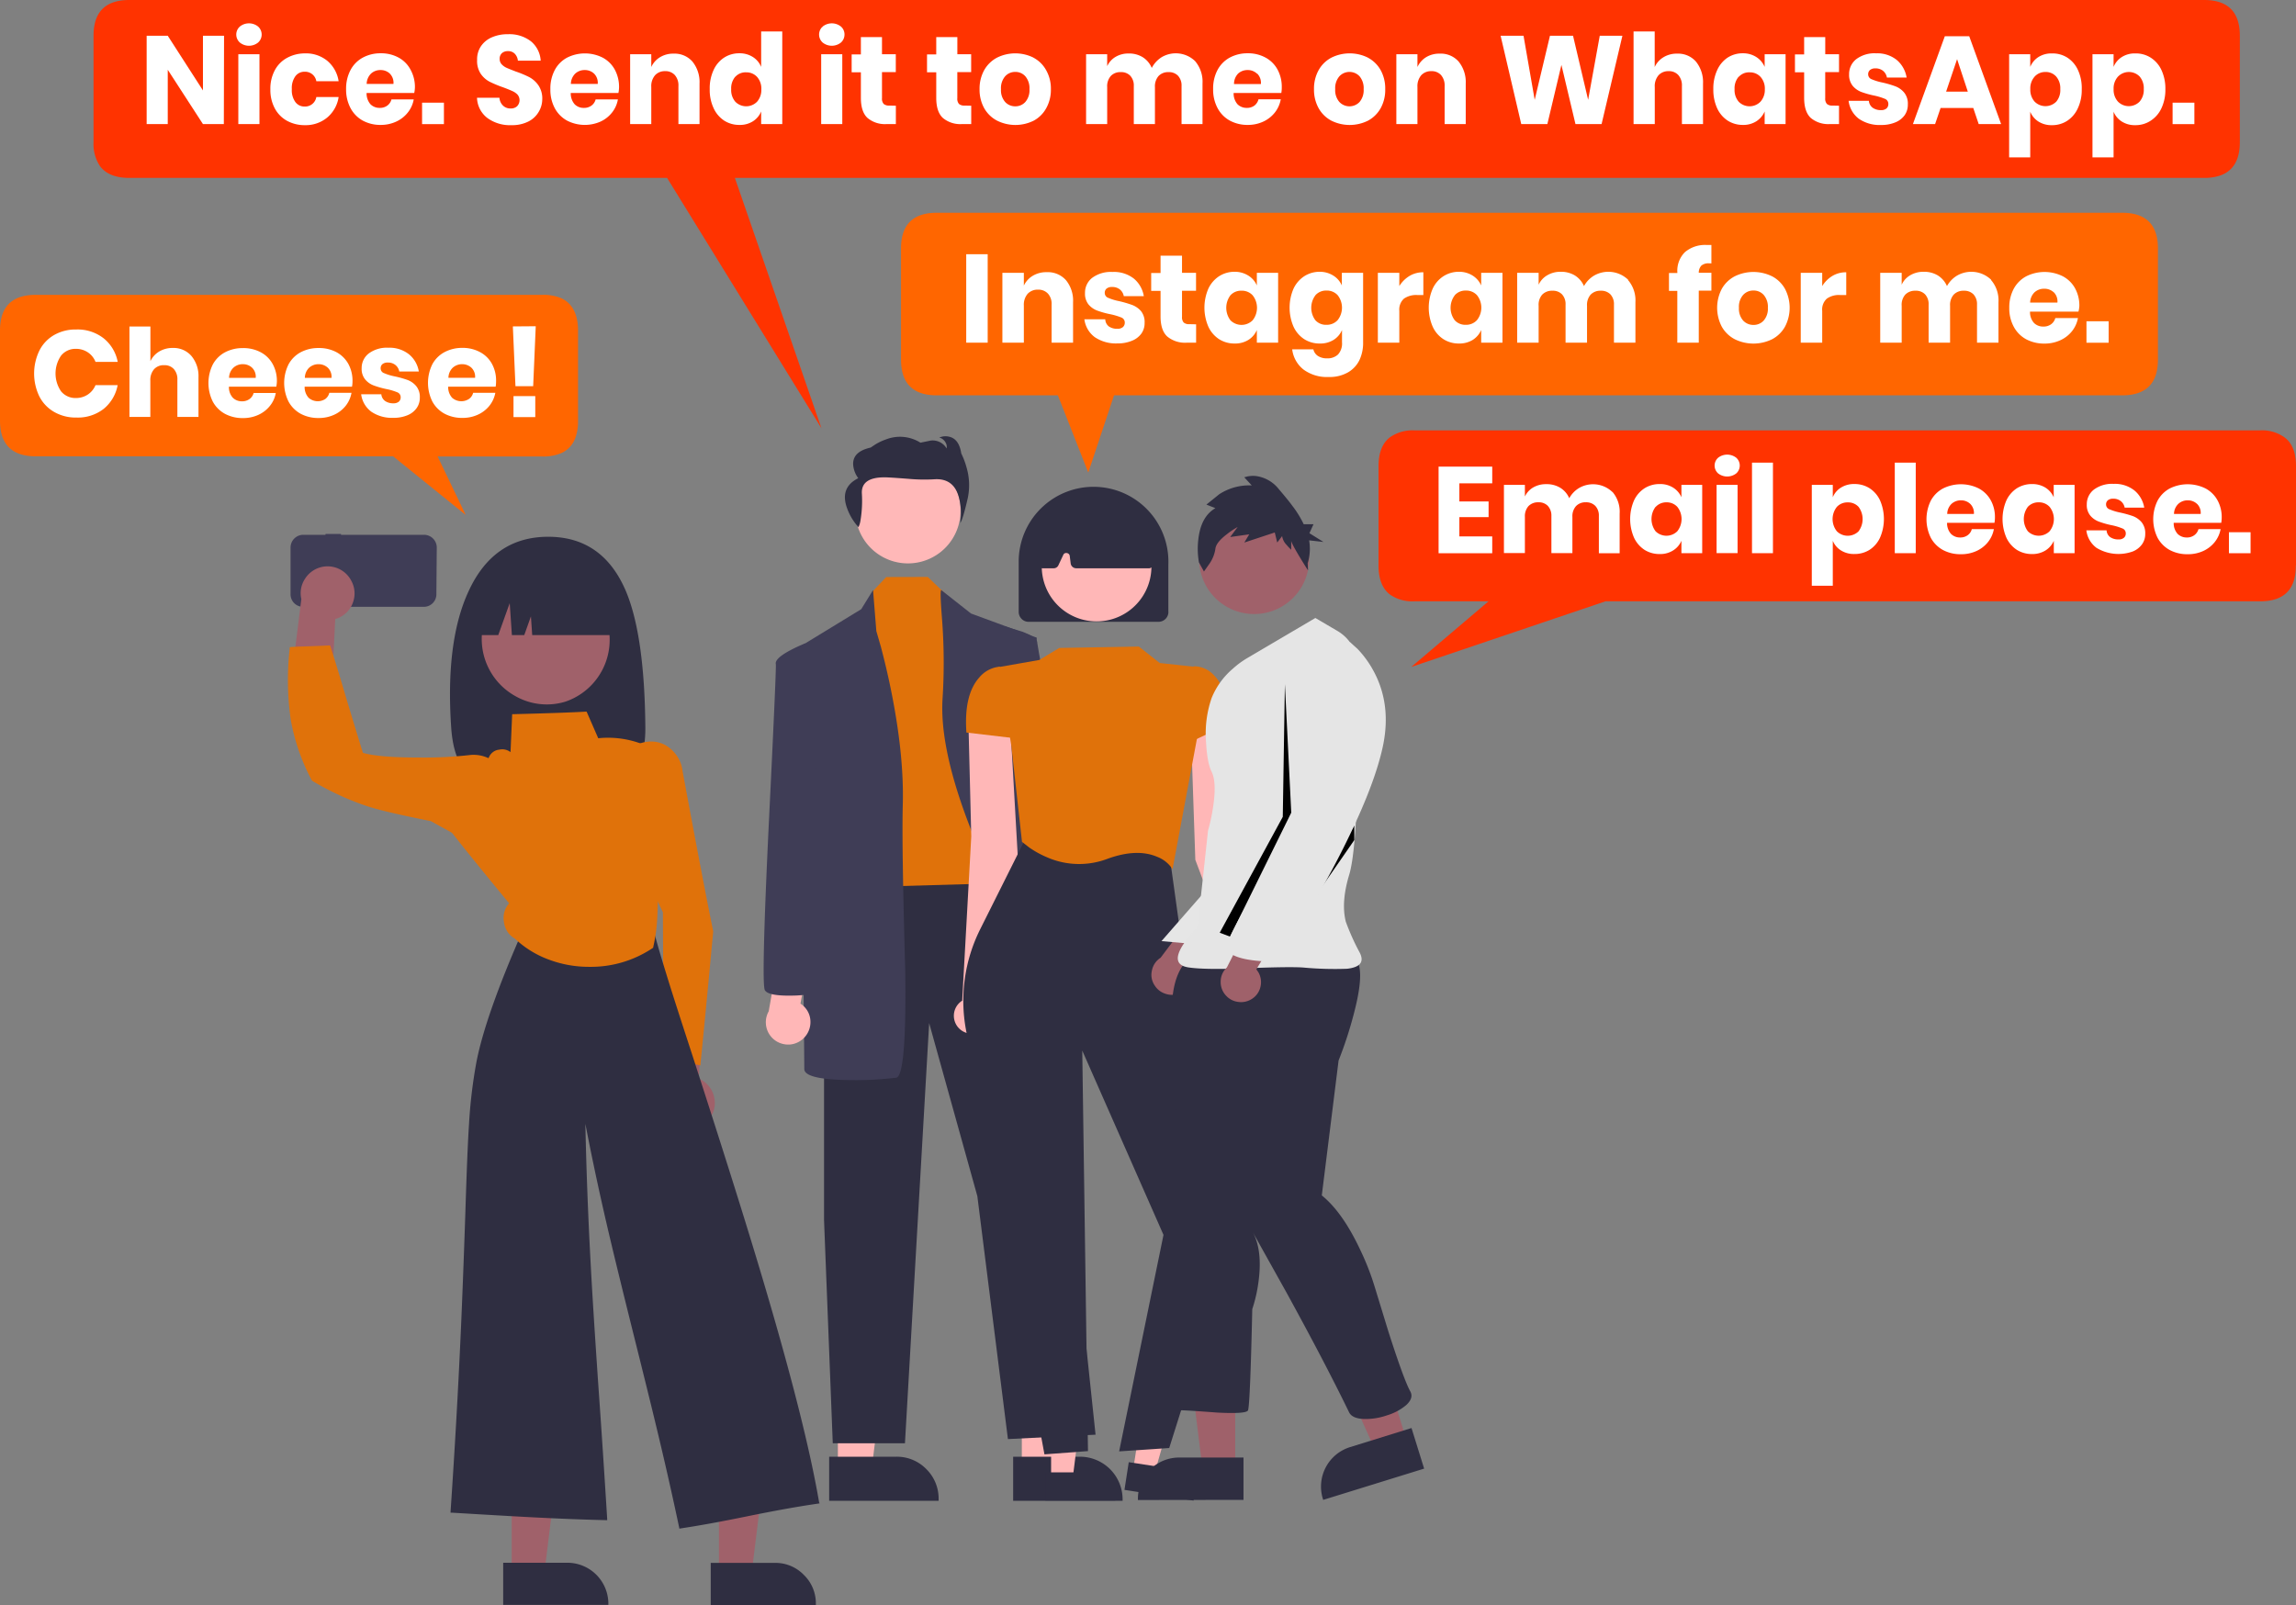<svg id="Layer_1" data-name="Layer 1" xmlns="http://www.w3.org/2000/svg" viewBox="0 0 641.9 448.82"><rect x="0" y="0" width="641.9" height="448.82" fill="#808080" stroke="none"/><defs><style>.cls-1{fill:#f60;}.cls-2{fill:#f30;}.cls-3{fill:#ffb7b7;}.cls-4{fill:#2f2e41;}.cls-5{fill:#ffb8b8;}.cls-6{fill:#e0720a;}.cls-7{fill:#3f3d56;}.cls-8{fill:#9f616a;}.cls-9{fill:#e6e6e6;}.cls-10{fill:#a0616a;}.cls-11{fill:#e5e5e5;}.cls-12{fill:#fff;}</style></defs><g id="groupPic_0_Layer0_0_FILL" data-name="groupPic 0 Layer0 0 FILL"><path class="cls-1" d="M161.6,117.6V92.45q0-6.75-4.55-9a12.73,12.73,0,0,0-5.45-1H10q-10,0-10,10V117.6q0,10,10,10h99.9L130.2,144l-7.85-16.35H151.6a12.73,12.73,0,0,0,5.45-1,7.41,7.41,0,0,0,3.8-4.2,13.47,13.47,0,0,0,.75-4.75M603.3,69.5q0-10-10-10H261.9q-10,0-10,10v31.05q0,10,10,10h33.85l8.5,21.6,7.2-21.6H593.3q10,0,10-10Z"/><path class="cls-2" d="M626.2,10q0-10-10-10H36.15q-10,0-10,10V39.75a11.1,11.1,0,0,0,1.8,6.7q2.46,3.3,8.2,3.3H186.5l43.15,70-24.2-70H616.2a13.71,13.71,0,0,0,4.45-.65q5.55-1.91,5.55-9.35V10m15.7,148.15V130.4c0-3.72-1-6.41-3.15-8.05a10.7,10.7,0,0,0-6.85-2H395.4a10.9,10.9,0,0,0-6.9,2c-2.07,1.64-3.1,4.33-3.1,8.05v27.75q0,5.7,3.25,8.15a11,11,0,0,0,6.75,1.85h20.75l-21.6,18.35,54.3-18.35h183q10.06,0,10-10Z"/></g><g id="groupPic_0_Layer0_7_FILL" data-name="groupPic 0 Layer0 7 FILL"><path class="cls-3" d="M285.67,410.48h9.49l4.54-36.63h-14Z"/></g><g id="groupPic_0_Layer0_8_FILL" data-name="groupPic 0 Layer0 8 FILL"><path class="cls-4" d="M283.25,407.35v12.33h30.6v-.39A11.93,11.93,0,0,0,302,407.35Z"/></g><g id="groupPic_0_Layer0_9_FILL" data-name="groupPic 0 Layer0 9 FILL"><path class="cls-3" d="M248.25,373.85h-14v36.63h9.49Z"/></g><g id="groupPic_0_Layer0_10_FILL" data-name="groupPic 0 Layer0 10 FILL"><path class="cls-4" d="M259,410.84a11.48,11.48,0,0,0-8.41-3.49H231.81v12.33h30.6v-.39A11.53,11.53,0,0,0,259,410.84Z"/></g><g id="groupPic_0_Layer0_11_FILL" data-name="groupPic 0 Layer0 11 FILL"><path class="cls-4" d="M289.75,244.44H230.38v96.73l2.44,62.43H253l6.77-117.5,13.47,48.38,8.55,67.94,24.5-1.23Z"/></g><g id="groupPic_0_Layer0_12_FILL" data-name="groupPic 0 Layer0 12 FILL"><path class="cls-5" d="M264.24,132.46a14.7,14.7,0,1,0,4.3,10.37A14.07,14.07,0,0,0,264.24,132.46Z"/></g><g id="groupPic_0_Layer0_13_FILL" data-name="groupPic 0 Layer0 13 FILL"><path class="cls-6" d="M247.76,161.36l-3.91,4.14-3.69,82.6,43.49-1.24-10.41-72.22-13.86-13.31Z"/></g><g id="groupPic_0_Layer0_14_FILL" data-name="groupPic 0 Layer0 14 FILL"><path class="cls-7" d="M244.08,165l-3.3,5.35L223.66,180.8q1.2,113.85,1.2,118.12,0,2.77,11,3.07a96,96,0,0,0,14.68-.62q2.94-.36,2.54-30-1-35.2-.68-46.52.36-14.16-3.46-32.68c-.8-3.88-1.7-7.65-2.67-11.32L245,176.47Z"/></g><g id="groupPic_0_Layer0_15_FILL" data-name="groupPic 0 Layer0 15 FILL"><path class="cls-7" d="M299,292.1c-1-2.27-1.81-4.32-2.48-6.17a72.27,72.27,0,0,1-3-10.89q-2.31-11.49-3.23-55.26-.45-21.87-.45-41.47l-18.37-6.75L263.15,165c-.28,0-.22,2.64.2,7.9a158.47,158.47,0,0,1,.16,22.54q-.84,13.8,7.6,35.65a121.52,121.52,0,0,0,7.47,16.18q4,7.13,7,9.4,5,3.81,3.92,20.65a122.15,122.15,0,0,1-2.09,16.05v.45a2.19,2.19,0,0,0,.72,1c1.24.91,3.64,1.25,7.21,1,2.13-.15,3.41-.47,3.85-1S299.49,293.55,299,292.1Z"/></g><g id="groupPic_0_Layer0_16_FILL" data-name="groupPic 0 Layer0 16 FILL"><path class="cls-4" d="M268.28,139.89a17.66,17.66,0,0,1,.16,6.36c.46-.5,1.17-2.82,2.13-7a17.56,17.56,0,0,0-.36-8.58,21.37,21.37,0,0,0-1.47-3.88c-.41-2.74-1.57-4.3-3.46-4.69a4.31,4.31,0,0,0-1.89,0l-.82.22a3,3,0,0,1,2,1.9,2.22,2.22,0,0,1,.07,1.17,4.51,4.51,0,0,0-4.44-2.19l-2.87.59a10.74,10.74,0,0,0-9.56-.94,15.25,15.25,0,0,0-3.16,1.5l-1.21.81q-5.22,1.17-4.86,5a7.32,7.32,0,0,0,1.4,3.56q-5.25,2.64-3.1,8.45a15.77,15.77,0,0,0,3.17,5.25,7,7,0,0,0,.58-2,33.62,33.62,0,0,0,.36-7.5c-.11-3,2.06-4.48,6.49-4.44.77,0,2.95.14,6.56.42a48.78,48.78,0,0,0,7.15.13Q267,133.6,268.28,139.89Z"/></g><g id="groupPic_0_Layer0_17_FILL" data-name="groupPic 0 Layer0 17 FILL"><path class="cls-3" d="M224.63,281.31a6,6,0,0,0-.84-.66l2.64-13.93-8.06-3.62-3.46,19.7a6.24,6.24,0,0,0,2.35,8.49,6.41,6.41,0,0,0,4,.75,6.3,6.3,0,0,0,5.32-6.37A6,6,0,0,0,224.63,281.31Z"/></g><g id="groupPic_0_Layer0_18_FILL" data-name="groupPic 0 Layer0 18 FILL"><path class="cls-7" d="M226.72,180.8l-1.63-.88a42,42,0,0,0-4.3,2c-2.83,1.52-4.12,2.79-3.89,3.81q.19.72-2,45.38-2.1,44-1.06,45.79t9,1.47a71.25,71.25,0,0,0,7.57-.85Z"/></g><g id="groupPic_0_Layer0_19_FILL" data-name="groupPic 0 Layer0 19 FILL"><path class="cls-3" d="M299.3,256.64l-7.47,4.77,4.54,13.4a4.68,4.68,0,0,0-.75.79,6.24,6.24,0,1,0,11.13,4,6.18,6.18,0,0,0-1.28-3.9Z"/></g><g id="groupPic_0_Layer0_20_FILL" data-name="groupPic 0 Layer0 20 FILL"><path class="cls-7" d="M297,272.4q7.8-.61,8.68-2.67t-7.41-45.25Q290,180.55,290,179.82c.11-1-1.33-2.12-4.34-3.23l-4.53-1.37-1.5,1.11,9.75,96.3Z"/></g><g id="groupPic_0_Layer0_21_FILL" data-name="groupPic 0 Layer0 21 FILL"><path class="cls-3" d="M341.94,197.86l-9,5.81,1.24,36.76,14.32,38.1a4.85,4.85,0,0,0-.33,3.82,5,5,0,0,0,9.53-3,4.74,4.74,0,0,0-2.45-2.93h-.06L346,231.23Z"/></g><g id="groupPic_0_Layer0_22_FILL" data-name="groupPic 0 Layer0 22 FILL"><path class="cls-3" d="M282.57,204.71l-11.87-4.43.84,33.59-2.54,46h-.07a5,5,0,1,0,5.49,8.36,4.56,4.56,0,0,0,.42-.31A5,5,0,0,0,276,281h0l8.64-39.76Z"/></g><g id="groupPic_0_Layer0_23_FILL" data-name="groupPic 0 Layer0 23 FILL"><path class="cls-3" d="M302.79,390.33h-8.93v23.38h6Z"/></g><g id="groupPic_0_Layer0_24_FILL" data-name="groupPic 0 Layer0 24 FILL"><path class="cls-4" d="M304.23,411.72H292.29v7.87h19.54v-.26A7.65,7.65,0,0,0,304.23,411.72Z"/></g><g id="groupPic_0_Layer0_25_FILL" data-name="groupPic 0 Layer0 25 FILL"><path class="cls-3" d="M322.79,412l6.43-22.64L320.38,388l-3.59,23Z"/></g><g id="groupPic_0_Layer0_26_FILL" data-name="groupPic 0 Layer0 26 FILL"><path class="cls-4" d="M333.72,419.36a7.35,7.35,0,0,0-1.37-5.68,7.46,7.46,0,0,0-5-3l-11.78-1.8-1.2,7.74,19.31,3Z"/></g><g id="groupPic_0_Layer0_27_FILL" data-name="groupPic 0 Layer0 27 FILL"><path class="cls-4" d="M348.27,337.1V337L331.6,272.5l-4.7-33.82-39.6-5.35L274,259.92a44.7,44.7,0,0,0-3.95,28L292,406.69l12.17-.91-1.6-112,22.71,51.54-12.4,60.54,14-.94Z"/></g><g id="groupPic_0_Layer0_28_FILL" data-name="groupPic 0 Layer0 28 FILL"><path class="cls-6" d="M324.23,185.4l-5.84-4.6-22.25.39-5.58,3.36-11.38,2,3.55,21.92,3,27h.06l1.89,1.47a26.52,26.52,0,0,0,5,2.77,22.33,22.33,0,0,0,16.9.46q8.22-3,13.89-.59a8.94,8.94,0,0,1,4.08,3.1l.26.39,6.85-36.63-.88-20Z"/></g><g id="groupPic_0_Layer0_29_FILL" data-name="groupPic 0 Layer0 29 FILL"><path class="cls-6" d="M333.88,186.31h-.13L331,191.24v17.09l12.07-5.67v-.13q.46-9.53-3.65-13.67A7.68,7.68,0,0,0,333.88,186.31Z"/></g><g id="groupPic_0_Layer0_30_FILL" data-name="groupPic 0 Layer0 30 FILL"><path class="cls-6" d="M279.47,186.44h-.1a8.42,8.42,0,0,0-5.64,3.07q-4.25,4.8-3.56,15.17v.16l13.8,1.63-.78-16.63Z"/></g><g id="groupPic_0_Layer0_31_FILL" data-name="groupPic 0 Layer0 31 FILL"><path class="cls-4" d="M326.64,171.1V157.9a20.93,20.93,0,1,0-41.84-1.2c0,.12,0,.24,0,.36v14a2.77,2.77,0,0,0,.81,2,2.69,2.69,0,0,0,2,.82h36.25a2.77,2.77,0,0,0,2.8-2.74v0h0Z"/></g><g id="groupPic_0_Layer0_32_FILL" data-name="groupPic 0 Layer0 32 FILL"><path class="cls-3" d="M317.41,147.59a15.33,15.33,0,1,0,4.5,10.83A14.75,14.75,0,0,0,317.41,147.59Z"/></g><g id="groupPic_0_Layer0_33_FILL" data-name="groupPic 0 Layer0 33 FILL"><path class="cls-4" d="M320.87,144.46a1.51,1.51,0,0,0-.88-1.21,31.67,31.67,0,0,0-28,0,1.49,1.49,0,0,0-.88,1.28l-1.21,12.69v.13a1.54,1.54,0,0,0,1.52,1.56h3.11a1.44,1.44,0,0,0,1.4-.91l1.34-2.84a.83.83,0,0,1,.72-.52,1.09,1.09,0,0,1,.72.19.91.91,0,0,1,.36.62l.26,2.09a1.57,1.57,0,0,0,1.53,1.37h20.49a1.63,1.63,0,0,0,1.32-1.79Z"/></g><g id="groupPic_0_Layer0_34_FILL" data-name="groupPic 0 Layer0 34 FILL"><path class="cls-8" d="M324.46,267.83a5.45,5.45,0,0,0-2.42,3.59,5.24,5.24,0,0,0,.82,4.21,5.44,5.44,0,0,0,2.93,2.25,5.56,5.56,0,0,0,3.69,0,5.49,5.49,0,0,0,3.2-2.87,5.61,5.61,0,0,0,.22-4.31l-.42-.88,13.15-15-10.28-1.44Z"/></g><g id="groupPic_0_Layer0_35_FILL" data-name="groupPic 0 Layer0 35 FILL"><path class="cls-8" d="M345.33,375.22H331.79l4.38,35.33h9.16Z"/></g><g id="groupPic_0_Layer0_36_FILL" data-name="groupPic 0 Layer0 36 FILL"><path class="cls-4" d="M347.65,419.42V407.58h-18a11.52,11.52,0,0,0-11.52,11.52v.36Z"/></g><g id="groupPic_0_Layer0_37_FILL" data-name="groupPic 0 Layer0 37 FILL"><path class="cls-8" d="M382.81,369.15l-12.91,4,14.61,32.46,8.78-2.71Z"/></g><g id="groupPic_0_Layer0_38_FILL" data-name="groupPic 0 Layer0 38 FILL"><path class="cls-4" d="M394.62,399.33l-17.22,5.35a11.55,11.55,0,0,0-7.57,14.42l.1.32,28.22-8.74Z"/></g><g id="groupPic_0_Layer0_39_FILL" data-name="groupPic 0 Layer0 39 FILL"><path class="cls-9" d="M324.72,263.17l10.63.94,2.94-16.47Z"/></g><g id="groupPic_0_Layer0_40_FILL" data-name="groupPic 0 Layer0 40 FILL"><path class="cls-4" d="M378.51,283.43q3.56-13.55-.13-15.76t-24.89-1.34L333,267.67a7.07,7.07,0,0,0-2.44,2.51Q328,274,327.68,280.62t.69,23.13q.53,8.25,1.11,15.17l-.88,7.57a57.26,57.26,0,0,0,.88,16q1.17,5.55.06,30.14-1,21.74.53,21.73c1,0,4.41.21,10.3.65,5.44.28,8.29.07,8.55-.65q.58-1.77,1.18-28.28a41,41,0,0,0,1.76-7.8q1.13-8.55-1.57-13.64l9.36,16.77q10.88,19.83,17.52,33.53.85,1.71,4.08,1.86a18.2,18.2,0,0,0,6.46-1,15.06,15.06,0,0,0,5.44-2.9c1.44-1.33,1.81-2.62,1.11-3.85q-1.81-3.3-6.1-16.7l-3.91-12.76a71.28,71.28,0,0,0-3.82-9.78q-5-10.77-10.89-15.53l4.69-37.71A110.7,110.7,0,0,0,378.51,283.43Z"/></g><g id="groupPic_0_Layer0_41_FILL" data-name="groupPic 0 Layer0 41 FILL"><path class="cls-10" d="M361.51,145.47A15.38,15.38,0,1,0,366,156.3,14.82,14.82,0,0,0,361.51,145.47Z"/></g><g id="groupPic_0_Layer0_42_FILL" data-name="groupPic 0 Layer0 42 FILL"><path class="cls-11" d="M367.74,172.81l-19,11.19a24.45,24.45,0,0,0-4,2.93,21.24,21.24,0,0,0-6,8.26,30.43,30.43,0,0,0-1.57,12.23q.33,6,1.57,8.38,1.47,3,.39,10a53.18,53.18,0,0,1-1.4,6.49l-2.94,27.11a26.35,26.35,0,0,0-4.27,5.15q-3.22,5.32,1.92,6,4.55.65,15.7.22,12.36-.48,16.11-.22a96.25,96.25,0,0,0,12.36.35c3.66-.41,4.84-1.9,3.56-4.46a64.22,64.22,0,0,1-3.92-8.71q-1.37-5.42.95-13.12,1.83-6,2.35-27.11.36-13.92.13-31.12a11.31,11.31,0,0,0-1.57-5.7,11.53,11.53,0,0,0-4.14-4.21Z"/></g><g id="groupPic_svg_a51d1085_6888_40f4_b041_cee40a1fdfd8_ab5b7163_34aa_4542_8f5b_346ef47d8115_0_Layer0_0_FILL" data-name="groupPic svg a51d1085 6888 40f4 b041 cee40a1fdfd8 ab5b7163 34aa 4542 8f5b 346ef47d8115 0 Layer0 0 FILL"><path d="M359.22,191.3l-.59,37.12L341,260.82l2.9,1.1L361,227.25Z"/></g><g id="groupPic_svg_a51d1085_6888_40f4_b041_cee40a1fdfd8_a0747de6_ab5b_4f6b_918c_fa029658d911_0_Layer0_0_FILL" data-name="groupPic svg a51d1085 6888 40f4 b041 cee40a1fdfd8 a0747de6 ab5b 4f6b 918c fa029658d911 0 Layer0 0 FILL"><path d="M378.63,234.91V230.8l-20,33Z"/></g><g id="groupPic_0_Layer0_45_FILL" data-name="groupPic 0 Layer0 45 FILL"><path class="cls-4" d="M357.53,136.79A9.76,9.76,0,0,0,351,133.1a8.09,8.09,0,0,0-2.25.13l-.89.23,2.09,2.28a15.35,15.35,0,0,0-9.1,2.48l-3.57,2.88,2.51,1q-4.14,2.39-4.8,9a21.93,21.93,0,0,0,.2,6.16l1.4,2.55,1.5-2.12a9.77,9.77,0,0,0,1.7-4.21c.11-1.18,1.18-2.55,3.23-4.11a21.44,21.44,0,0,1,3-2l-2.09,2.8,5.32-.75-1.37,2.29,8.51-2.81.69,2.81,1.37-1.8a4.4,4.4,0,0,0,1.27,2.48,13.41,13.41,0,0,0,1.27,1.34v-2.54q0,.62,2.35,4.53c.78,1.3,1.57,2.57,2.35,3.78l-.1-2a13.73,13.73,0,0,0,.41-6.4l4,.45-3.92-2.45,1.14-2.51h-2.74a28.91,28.91,0,0,0-3.23-5.22C360.42,140.24,359.18,138.72,357.53,136.79Z"/></g><g id="groupPic_0_Layer0_46_FILL" data-name="groupPic 0 Layer0 46 FILL"><path class="cls-8" d="M349.7,279.51a5.44,5.44,0,0,0,2.65-3.39,5.55,5.55,0,0,0-.56-4.27l-.55-.79L361.51,254l-10.34.42L343,270.54a5.39,5.39,0,0,0-1.73,3.95,5.47,5.47,0,0,0,1.57,4,5.4,5.4,0,0,0,3.26,1.67A5.51,5.51,0,0,0,349.7,279.51Z"/></g><g id="groupPic_0_Layer0_47_FILL" data-name="groupPic 0 Layer0 47 FILL"><path class="cls-11" d="M377.46,179.59l-4.4.88q-8.83-.71-11.19,6.63a16.3,16.3,0,0,0-.59,7.5l2.94,31.22q-5,8.42-10.15,17.38-10.31,18-11.07,20.9c-.51,1.93,1.31,3.32,5.44,4.15a34.51,34.51,0,0,0,6.33.58l1.34-.81a1.46,1.46,0,0,0,.5-2l-.08-.12q-.64-1,.3-1.14a3.8,3.8,0,0,0,2.09-.66q1.17-1.17,5.28-6.45l2.9-4.9q3.56-6.13,6.76-12.26Q384,220.93,386.6,208.76t-3-21.86a27.84,27.84,0,0,0-4.11-5.48Z"/></g><g id="groupPic_0_Layer0_49_FILL" data-name="groupPic 0 Layer0 49 FILL"><path class="cls-7" d="M122.11,153.1a3.57,3.57,0,0,0-3.56-3.55H95.33v-.23H91v.23H84.79a3.57,3.57,0,0,0-3.56,3.55v13a3.5,3.5,0,0,0,3.41,3.59H118.5a3.5,3.5,0,0,0,3.5-3.5v-.09Z"/></g><g id="groupPic_0_Layer0_50_FILL" data-name="groupPic 0 Layer0 50 FILL"><path class="cls-4" d="M175,165.34q-6.47-15.24-21.74-15.24T131,165.34q-6.5,14-4.86,38.07.84,12.69,8.45,15.36a26.31,26.31,0,0,0,8.32,1.14q3.12,0,10.37-.16,3.75,0,10.57.16a29.27,29.27,0,0,0,8.68-1.11q8-2.73,7.89-15.39Q180.21,177.76,175,165.34Z"/></g><g id="groupPic_0_Layer0_51_FILL" data-name="groupPic 0 Layer0 51 FILL"><path class="cls-10" d="M98.72,168.34a7.28,7.28,0,0,0-.39-5.71,7.47,7.47,0,0,0-13.08-.75,7.28,7.28,0,0,0-1,5.64l-3,24,11.13,8.15,1.35-26.57a6.42,6.42,0,0,0,1.2-.45A7.3,7.3,0,0,0,98.72,168.34Z"/></g><g id="groupPic_0_Layer0_52_FILL" data-name="groupPic 0 Layer0 52 FILL"><path class="cls-10" d="M185.2,305.9a7.51,7.51,0,0,0,9.49,9.63,7.28,7.28,0,0,0,3.88-3,7.11,7.11,0,0,0,1.11-5.61,7.3,7.3,0,0,0-3.23-4.73,10.77,10.77,0,0,0-1.14-.65l2-26.49-12,6.72Z"/></g><g id="groupPic_0_Layer0_53_FILL" data-name="groupPic 0 Layer0 53 FILL"><path class="cls-10" d="M156.49,404.87H143.05V440h9.13Z"/></g><g id="groupPic_0_Layer0_54_FILL" data-name="groupPic 0 Layer0 54 FILL"><path class="cls-4" d="M158.68,437h-18v11.78h29.4v-.36A11.47,11.47,0,0,0,158.63,437Z"/></g><g id="groupPic_0_Layer0_55_FILL" data-name="groupPic 0 Layer0 55 FILL"><path class="cls-10" d="M201,440h9.13l4.34-35.17H201Z"/></g><g id="groupPic_0_Layer0_56_FILL" data-name="groupPic 0 Layer0 56 FILL"><path class="cls-4" d="M224.73,440.4a11,11,0,0,0-8.09-3.36H198.7v11.78h29.39v-.36A11,11,0,0,0,224.73,440.4Z"/></g><g id="groupPic_0_Layer0_57_FILL" data-name="groupPic 0 Layer0 57 FILL"><path class="cls-6" d="M190.84,215.7a9.31,9.31,0,0,0-1.6-4.33,9.75,9.75,0,0,0-3.46-3.14,8.42,8.42,0,0,0-4.5-.84,9,9,0,0,0-4.37,1.53l-.13.1v.16a85.65,85.65,0,0,0,8.55,45.92l.19,40.84.3.07c2.48.52,5.68,1.13,9.62,1.82l.39.1v-.42q1.21-11.68,3.56-37v-.1Q196.62,246.9,190.84,215.7Z"/></g><g id="groupPic_0_Layer0_58_FILL" data-name="groupPic 0 Layer0 58 FILL"><path class="cls-4" d="M182.81,260.23l-.06-.26-28.94-4.5a6.56,6.56,0,0,0-4.92,1.53,7.94,7.94,0,0,0-2.61,2.91q-10.6,24.1-13.11,37.22a140.28,140.28,0,0,0-2.06,17.45q-.45,6.66-1,24.3-.69,20.49-1.31,34.12-1.07,23.69-2.83,49.65V423h.4q14.34.86,21.46,1.24,12,.63,21.53.85h.39v-.39q-1.2-19.38-2.35-35.56-1.64-23.83-2.25-35.52-1.08-19.71-1.5-39.37,3,15.56,6.85,31.83,2.25,9.53,7,28.58,4,16,6.07,24.63,3.47,14.41,6.3,27.82l.06.36.33-.06q7.89-1.19,18.63-3.39,11.64-2.38,19.86-3.56l.39-.07-.14-.3q-3.72-21.82-15.53-61.63-6.66-22.53-20.22-64.36-5.13-15.69-7-21.85Q183.39,263,182.81,260.23Z"/></g><g id="groupPic_0_Layer0_59_FILL" data-name="groupPic 0 Layer0 59 FILL"><path class="cls-6" d="M126,232.41l.16.19q4.8,6.19,16.18,20a6.1,6.1,0,0,0-1.47,5.09,6.54,6.54,0,0,0,.95,2.77,6,6,0,0,0,2.12,2,27.6,27.6,0,0,0,9.56,5.9,31.77,31.77,0,0,0,11.25,2,31,31,0,0,0,17.74-5.26l.13-.07v-.16a46.88,46.88,0,0,0,1.11-7.83q.17-2.61.29-8.65a150.89,150.89,0,0,1-.88-38.39v-.26l-.23-.1a26.62,26.62,0,0,0-15.66-3.2L164,199h-.26q-5.75.34-20.19.71h-.36l-.46,10.61a3.81,3.81,0,0,0-3.16-.69,3.43,3.43,0,0,0-1.76.69,3.39,3.39,0,0,0-1.14,1.5q-4,7.89-10.51,20.22Z"/></g><g id="groupPic_0_Layer0_60_FILL" data-name="groupPic 0 Layer0 60 FILL"><path class="cls-6" d="M81,181v.32a77.84,77.84,0,0,0,.29,19.94,57.14,57.14,0,0,0,5.87,16.93l.07.09.07.07a78.25,78.25,0,0,0,15.7,7.21q5,1.56,16.74,3.91l.68.13q10.13,5.61,15.43,8.29l.46.2.1-.46q2.9-15.8,4-22.28v-.16l-.1-.13a9.94,9.94,0,0,0-3.85-3.1,9.78,9.78,0,0,0-4.86-.85,115.49,115.49,0,0,1-14.64.72q-11,0-15.5-1.31-1-3.17-4.76-15.62-2.55-8.66-4.31-14.13l-.1-.29H92c-.8.06-2.57.14-5.28.23s-4.63.16-5.45.23Z"/></g><g id="groupPic_0_Layer0_61_FILL" data-name="groupPic 0 Layer0 61 FILL"><path class="cls-10" d="M147.78,161.16a18.27,18.27,0,0,0-3.62,33.54,17.75,17.75,0,0,0,13.93,1.5,18.26,18.26,0,0,0-10.31-35Z"/></g><g id="groupPic_0_Layer0_62_FILL" data-name="groupPic 0 Layer0 62 FILL"><path class="cls-4" d="M155.12,158.26H151.4a19.32,19.32,0,0,0-19.31,19.33h7.21l3.2-8.93.61,8.93h3.46l1.86-5.22.36,5.22h25.64a19.32,19.32,0,0,0-19.3-19.34h0Z"/></g><path class="cls-12" d="M29,94.62a11.12,11.12,0,0,1,3.91,6.57H26.7a5.66,5.66,0,0,0-2.11-2.64,5.92,5.92,0,0,0-3.36-1,5.15,5.15,0,0,0-4.15,1.89,8.81,8.81,0,0,0,0,10,5.17,5.17,0,0,0,4.15,1.86,5.92,5.92,0,0,0,3.36-1,5.78,5.78,0,0,0,2.11-2.6h6.19A11.2,11.2,0,0,1,29,114.32a11.71,11.71,0,0,1-7.64,2.44,12,12,0,0,1-6.19-1.55A10.49,10.49,0,0,1,11,110.85a14.71,14.71,0,0,1,0-12.79,10.4,10.4,0,0,1,4.12-4.37,12,12,0,0,1,6.19-1.55A11.83,11.83,0,0,1,29,94.62Z"/><path class="cls-12" d="M53.49,99.51a8.76,8.76,0,0,1,2,6v11.08H49.59v-10.4a4.21,4.21,0,0,0-1-3,3.49,3.49,0,0,0-2.69-1.07,3.6,3.6,0,0,0-2.82,1.12,4.58,4.58,0,0,0-1.05,3.21v10.13H36.19V91.3h5.86V101a6.33,6.33,0,0,1,2.45-2.7,7.21,7.21,0,0,1,3.82-1A6.6,6.6,0,0,1,53.49,99.51Z"/><path class="cls-12" d="M77.24,108.13H64a4.38,4.38,0,0,0,1.09,3.09,3.55,3.55,0,0,0,2.53,1,3.49,3.49,0,0,0,2.15-.64,3.09,3.09,0,0,0,1.14-1.69H77.1a7.79,7.79,0,0,1-1.64,3.61,8.72,8.72,0,0,1-3.21,2.5,10.19,10.19,0,0,1-4.34.91,10.41,10.41,0,0,1-5-1.18,8.48,8.48,0,0,1-3.41-3.41,11.69,11.69,0,0,1,0-10.41,8.35,8.35,0,0,1,3.4-3.39,10.46,10.46,0,0,1,5-1.18,10.22,10.22,0,0,1,5,1.17,8.14,8.14,0,0,1,3.32,3.26,9.73,9.73,0,0,1,1.19,4.89A8.31,8.31,0,0,1,77.24,108.13Zm-6.75-5.29a3.7,3.7,0,0,0-2.58-1,3.81,3.81,0,0,0-2.67,1,4,4,0,0,0-1.2,2.82h7.45A3.48,3.48,0,0,0,70.49,102.84Z"/><path class="cls-12" d="M98.41,108.13H85.17a4.44,4.44,0,0,0,1.1,3.09,3.85,3.85,0,0,0,4.69.34,3.05,3.05,0,0,0,1.11-1.72h6.2a8.07,8.07,0,0,1-1.63,3.64,8.67,8.67,0,0,1-3.22,2.5,10.17,10.17,0,0,1-4.35.91,10.35,10.35,0,0,1-5-1.18,8.52,8.52,0,0,1-3.4-3.41,11.69,11.69,0,0,1,0-10.41,8.35,8.35,0,0,1,3.4-3.39,10.45,10.45,0,0,1,5-1.18A10.33,10.33,0,0,1,94,98.45a8.33,8.33,0,0,1,3.38,3.3,9.81,9.81,0,0,1,1.17,4.89A7.48,7.48,0,0,1,98.41,108.13Zm-6.75-5.29a3.78,3.78,0,0,0-2.59-1,3.88,3.88,0,0,0-2.66,1,4,4,0,0,0-1.18,2.82h7.46A3.54,3.54,0,0,0,91.66,102.84Z"/><path class="cls-12" d="M114.37,99.1a7.85,7.85,0,0,1,2.72,4.78h-5.47a3,3,0,0,0-1.08-1.82,3.27,3.27,0,0,0-2.11-.68,2.34,2.34,0,0,0-1.5.43,1.5,1.5,0,0,0-.51,1.22,1.41,1.41,0,0,0,1,1.33,14.17,14.17,0,0,0,2.93.89,28.19,28.19,0,0,1,3.58,1,5.79,5.79,0,0,1,2.44,1.73,4.75,4.75,0,0,1,1,3.21,4.92,4.92,0,0,1-.89,2.93,5.8,5.8,0,0,1-2.57,2,10,10,0,0,1-4,.72,10.22,10.22,0,0,1-6.1-1.71,7.2,7.2,0,0,1-2.84-4.88h5.64a2.57,2.57,0,0,0,1.05,1.88,3.94,3.94,0,0,0,2.33.65,2.26,2.26,0,0,0,1.51-.46,1.59,1.59,0,0,0,.52-1.21,1.47,1.47,0,0,0-1-1.43,16.38,16.38,0,0,0-3.07-.9,25.14,25.14,0,0,1-3.49-1,5.65,5.65,0,0,1-2.35-1.66,4.6,4.6,0,0,1-1-3.13,5.12,5.12,0,0,1,2-4.16,8.49,8.49,0,0,1,5.5-1.59A8.72,8.72,0,0,1,114.37,99.1Z"/><path class="cls-12" d="M138.57,108.13H125.3a4.43,4.43,0,0,0,1.09,3.09,3.9,3.9,0,0,0,4.77.31,3,3,0,0,0,1.12-1.68h6.2a8.21,8.21,0,0,1-1.64,3.6,8.77,8.77,0,0,1-3.22,2.5,10.17,10.17,0,0,1-4.35.91,10.35,10.35,0,0,1-5-1.18,8.46,8.46,0,0,1-3.4-3.41,11.76,11.76,0,0,1,0-10.41,8.35,8.35,0,0,1,3.4-3.39,10.47,10.47,0,0,1,4.91-1.19,10.22,10.22,0,0,1,5,1.17,8.15,8.15,0,0,1,3.34,3.27,9.65,9.65,0,0,1,1.17,4.88A8.8,8.8,0,0,1,138.57,108.13Zm-6.76-5.29a3.78,3.78,0,0,0-2.58-1,3.89,3.89,0,0,0-2.67,1,4,4,0,0,0-1.19,2.8h7.45A3.49,3.49,0,0,0,131.81,102.84Z"/><path class="cls-12" d="M149.78,91.23,149.06,108h-4.95l-.73-16.72Zm-.13,19.54v5.87h-6.09v-5.87Z"/><path class="cls-12" d="M62.58,34.7H56.74L46.9,19.51V34.7H41V10h5.9l9.84,15.29V10h5.9Z"/><path class="cls-12" d="M67.06,7.42a4.07,4.07,0,0,1,5.09,0,3,3,0,0,1,0,4.48,4.07,4.07,0,0,1-5.09,0,3,3,0,0,1-.24-4.24Zm5.48,7.75V34.7H66.63V15.17Z"/><path class="cls-12" d="M91.5,17a9.24,9.24,0,0,1,3.17,5.72H88.44a3.18,3.18,0,0,0-3.3-2.66,3.12,3.12,0,0,0-2.55,1.24,5.63,5.63,0,0,0-1,3.63,5.6,5.6,0,0,0,1,3.62,3.12,3.12,0,0,0,2.55,1.24,3.18,3.18,0,0,0,3.3-2.66h6.23a9.24,9.24,0,0,1-3.17,5.72A9.41,9.41,0,0,1,85.26,35a10.27,10.27,0,0,1-5-1.21,8.56,8.56,0,0,1-3.44-3.49A10.86,10.86,0,0,1,75.59,25a10.87,10.87,0,0,1,1.23-5.34,8.41,8.41,0,0,1,3.42-3.47,10.36,10.36,0,0,1,5-1.26A9.43,9.43,0,0,1,91.5,17Z"/><path class="cls-12" d="M115.81,26H102.49a4.57,4.57,0,0,0,1.1,3.17,3.57,3.57,0,0,0,2.55,1,3.43,3.43,0,0,0,2.16-.66,3.08,3.08,0,0,0,1.14-1.72h6.23A8.13,8.13,0,0,1,114,31.48,8.76,8.76,0,0,1,110.78,34a10.13,10.13,0,0,1-4.37.93,10.27,10.27,0,0,1-5-1.21A8.56,8.56,0,0,1,98,30.23a11,11,0,0,1-1.24-5.31A11.09,11.09,0,0,1,98,19.58a8.43,8.43,0,0,1,3.43-3.47,10.34,10.34,0,0,1,5-1.21,10.15,10.15,0,0,1,5,1.2,8.17,8.17,0,0,1,3.33,3.36A9.93,9.93,0,0,1,116,24.41,8.48,8.48,0,0,1,115.81,26ZM109,20.59a3.71,3.71,0,0,0-2.6-1,3.81,3.81,0,0,0-2.68,1,4.16,4.16,0,0,0-1.21,2.87H110a3.57,3.57,0,0,0-1-2.85Z"/><path class="cls-12" d="M124.11,28.71v6H118v-6Z"/><path class="cls-12" d="M150.57,31.34A6.93,6.93,0,0,1,147.68,34,10.06,10.06,0,0,1,143,35a10.73,10.73,0,0,1-6.74-2,7.39,7.39,0,0,1-2.9-5.67h6.27a3.36,3.36,0,0,0,1,2.2,2.92,2.92,0,0,0,2.15.8,2.47,2.47,0,0,0,1.79-.63,2.42,2.42,0,0,0,.08-3.28,4.74,4.74,0,0,0-1.51-1c-.59-.27-1.41-.6-2.48-1a32.38,32.38,0,0,1-3.76-1.56,6.93,6.93,0,0,1-2.51-2.24,6.45,6.45,0,0,1-1-3.87,6.48,6.48,0,0,1,1.09-3.85,7,7,0,0,1,3.05-2.47A10.83,10.83,0,0,1,142,9.57a9.84,9.84,0,0,1,6.46,2,7.57,7.57,0,0,1,2.7,5.39h-6.37a3.28,3.28,0,0,0-.88-1.94A2.52,2.52,0,0,0,142,14.3a2.44,2.44,0,0,0-1.67.56,2.08,2.08,0,0,0-.64,1.64,2.15,2.15,0,0,0,.57,1.49,4.3,4.3,0,0,0,1.43,1c.58.26,1.4.58,2.48,1a29,29,0,0,1,3.82,1.59,7.31,7.31,0,0,1,2.55,2.3,6.54,6.54,0,0,1,1.06,3.92A6.89,6.89,0,0,1,150.57,31.34Z"/><path class="cls-12" d="M172.89,26H159.57a4.57,4.57,0,0,0,1.1,3.17,3.49,3.49,0,0,0,2.55,1,3.43,3.43,0,0,0,2.16-.66,3,3,0,0,0,1.14-1.72h6.23a8.13,8.13,0,0,1-1.65,3.69A8.77,8.77,0,0,1,167.89,34a10.84,10.84,0,0,1-9.37-.28,8.59,8.59,0,0,1-3.42-3.47,10.86,10.86,0,0,1-1.23-5.31,11,11,0,0,1,1.22-5.34,8.37,8.37,0,0,1,3.43-3.47,11.06,11.06,0,0,1,10,0,8.31,8.31,0,0,1,3.36,3.34,10.14,10.14,0,0,1,1.19,5A8.48,8.48,0,0,1,172.89,26Zm-6.8-5.41a3.7,3.7,0,0,0-2.59-1,3.83,3.83,0,0,0-2.69,1,4.16,4.16,0,0,0-1.21,2.87h7.51a3.61,3.61,0,0,0-1-2.85Z"/><path class="cls-12" d="M193.57,17.2a9.11,9.11,0,0,1,2,6.16V34.7h-5.9V24.06a4.34,4.34,0,0,0-1-3.06,3.47,3.47,0,0,0-2.71-1.1,3.65,3.65,0,0,0-2.83,1.15,4.67,4.67,0,0,0-1.05,3.29V34.7h-5.91V15.17h5.91v3.57A6.27,6.27,0,0,1,184.52,16a7.09,7.09,0,0,1,3.83-1A6.63,6.63,0,0,1,193.57,17.2Z"/><path class="cls-12" d="M210.48,15.94a5.88,5.88,0,0,1,2.32,2.77V8.8h5.9V34.7h-5.9V31.17a5.91,5.91,0,0,1-2.32,2.76,6.73,6.73,0,0,1-3.78,1,7.72,7.72,0,0,1-4.25-1.21,8.27,8.27,0,0,1-2.95-3.49,12,12,0,0,1-1.08-5.31,12.11,12.11,0,0,1,1.08-5.34,8.16,8.16,0,0,1,2.95-3.47,7.72,7.72,0,0,1,4.25-1.21A6.83,6.83,0,0,1,210.48,15.94Zm-4.91,5.5a5,5,0,0,0-1.15,3.5,5,5,0,0,0,1.15,3.5,4.26,4.26,0,0,0,6.09,0A4.94,4.94,0,0,0,212.85,25a4.92,4.92,0,0,0-1.19-3.49,4,4,0,0,0-3-1.28,3.86,3.86,0,0,0-3.07,1.23Z"/><path class="cls-12" d="M230,7.42a4.09,4.09,0,0,1,5.1,0,2.91,2.91,0,0,1,1,2.25,3,3,0,0,1-1,2.23,4.09,4.09,0,0,1-5.1,0,3,3,0,0,1-.24-4.24C229.87,7.58,230,7.5,230,7.42Zm5.48,7.75V34.7h-5.9V15.17Z"/><path class="cls-12" d="M250.46,29.56V34.7H247.8a7.56,7.56,0,0,1-5.25-1.7c-1.24-1.13-1.87-3-1.87-5.62V20.21H238.1v-5h2.58V10.38h5.9v4.79h3.86v5h-3.86v7.28a2.22,2.22,0,0,0,.47,1.61,2.23,2.23,0,0,0,1.57.46Z"/><path class="cls-12" d="M271.53,29.56V34.7h-2.66a7.56,7.56,0,0,1-5.25-1.7c-1.24-1.13-1.87-3-1.87-5.62V20.21h-2.58v-5h2.58V10.38h5.9v4.79h3.86v5h-3.87v7.28a2.21,2.21,0,0,0,.46,1.61,2.23,2.23,0,0,0,1.57.46Z"/><path class="cls-12" d="M288.93,16.13a8.68,8.68,0,0,1,3.54,3.49,10.41,10.41,0,0,1,1.33,5.32,10.55,10.55,0,0,1-1.3,5.31A8.68,8.68,0,0,1,289,33.74a11.46,11.46,0,0,1-10.24,0,8.85,8.85,0,0,1-3.61-3.49,10.67,10.67,0,0,1-1.29-5.31,10.71,10.71,0,0,1,1.29-5.32,8.88,8.88,0,0,1,3.57-3.49,11.46,11.46,0,0,1,10.24,0ZM281,21.35a5.08,5.08,0,0,0-1.15,3.59A5,5,0,0,0,281,28.5a3.77,3.77,0,0,0,2.85,1.23,3.71,3.71,0,0,0,2.82-1.23,5,5,0,0,0,1.14-3.56,5.12,5.12,0,0,0-1.14-3.59,3.68,3.68,0,0,0-2.82-1.24A3.74,3.74,0,0,0,281,21.35Z"/><path class="cls-12" d="M334.19,17.18a8.87,8.87,0,0,1,2,6.18V34.7h-5.86V24.06a4,4,0,0,0-1-2.89,3.5,3.5,0,0,0-2.67-1,3.63,3.63,0,0,0-2.77,1.1,4.41,4.41,0,0,0-1,3.1V34.7h-5.91V24.06a4,4,0,0,0-1-2.89,3.48,3.48,0,0,0-2.66-1,3.6,3.6,0,0,0-2.78,1.09,4.33,4.33,0,0,0-1,3.11V34.7h-5.9V15.17h5.9V18.5a5.85,5.85,0,0,1,2.33-2.59,6.94,6.94,0,0,1,3.67-.95,7.26,7.26,0,0,1,3.88,1A6.49,6.49,0,0,1,322,19a7.9,7.9,0,0,1,2.75-3,7.77,7.77,0,0,1,9.42,1.14Z"/><path class="cls-12" d="M358.22,26H344.89a4.57,4.57,0,0,0,1.1,3.17,3.59,3.59,0,0,0,2.55,1,3.49,3.49,0,0,0,2.18-.66,3.22,3.22,0,0,0,1.12-1.74h6.23a8.35,8.35,0,0,1-1.65,3.69A8.89,8.89,0,0,1,353.19,34a10.13,10.13,0,0,1-4.37.93,10.28,10.28,0,0,1-5-1.21,8.52,8.52,0,0,1-3.42-3.49,10.87,10.87,0,0,1-1.24-5.31,11,11,0,0,1,1.22-5.34,8.47,8.47,0,0,1,3.42-3.47,10.38,10.38,0,0,1,5-1.21,10.12,10.12,0,0,1,5,1.2,8.31,8.31,0,0,1,3.36,3.34,10.14,10.14,0,0,1,1.19,4.95A8.71,8.71,0,0,1,358.22,26Zm-6.81-5.41a3.67,3.67,0,0,0-2.59-1,3.83,3.83,0,0,0-2.69,1A4.14,4.14,0,0,0,345,23.5h7.51a3.65,3.65,0,0,0-1-2.89Z"/><path class="cls-12" d="M382.44,16.13A8.87,8.87,0,0,1,386,19.62a10.59,10.59,0,0,1,1.27,5.32A10.54,10.54,0,0,1,386,30.25a8.87,8.87,0,0,1-3.54,3.49,11.48,11.48,0,0,1-10.25,0,8.79,8.79,0,0,1-3.56-3.49,10.57,10.57,0,0,1-1.29-5.31,10.61,10.61,0,0,1,1.29-5.32,8.79,8.79,0,0,1,3.56-3.49,11.48,11.48,0,0,1,10.25,0Zm-8,5.22a5.08,5.08,0,0,0-1.15,3.59,5,5,0,0,0,1.15,3.56,3.88,3.88,0,0,0,5.67,0,5.08,5.08,0,0,0,1.13-3.56,5.16,5.16,0,0,0-1.13-3.59,3.86,3.86,0,0,0-5.67,0Z"/><path class="cls-12" d="M407.78,17.2a9.11,9.11,0,0,1,2,6.16V34.7h-5.9V24.06a4.39,4.39,0,0,0-1-3.06,3.47,3.47,0,0,0-2.71-1.1,3.69,3.69,0,0,0-2.84,1.15,4.72,4.72,0,0,0-1.05,3.29V34.7h-5.9V15.17h5.9v3.57A6.33,6.33,0,0,1,398.69,16a7.09,7.09,0,0,1,3.83-1A6.63,6.63,0,0,1,407.78,17.2Z"/><path class="cls-12" d="M453.58,10l-5.82,24.7h-7.3l-3.93-16.55L432.6,34.7h-7.3L419.53,10h6.41l3.12,17.92L433.33,10h6.45L444,27.92,447.25,10Z"/><path class="cls-12" d="M474.12,17.2a9.11,9.11,0,0,1,2,6.16V34.7h-5.9V24.06a4.34,4.34,0,0,0-1-3.06,3.47,3.47,0,0,0-2.71-1.1,3.65,3.65,0,0,0-2.83,1.15,4.67,4.67,0,0,0-1.05,3.29V34.7H456.7V8.8h5.91v9.94A6.27,6.27,0,0,1,465.07,16a7.09,7.09,0,0,1,3.83-1A6.63,6.63,0,0,1,474.12,17.2Z"/><path class="cls-12" d="M491,15.94a6.05,6.05,0,0,1,2.35,2.77V15.17h5.85V34.7h-5.85V31.17A6.09,6.09,0,0,1,491,33.93a6.73,6.73,0,0,1-3.78,1A7.72,7.72,0,0,1,483,33.72a8.27,8.27,0,0,1-2.95-3.49A12.42,12.42,0,0,1,479,24.92a12.26,12.26,0,0,1,1.09-5.34A8.22,8.22,0,0,1,483,16.11a7.72,7.72,0,0,1,4.25-1.21A6.83,6.83,0,0,1,491,15.94Zm-4.91,5.5a5,5,0,0,0-1.15,3.5,5,5,0,0,0,1.15,3.5,4.26,4.26,0,0,0,6.09,0A4.94,4.94,0,0,0,493.4,25a4.92,4.92,0,0,0-1.19-3.49,4,4,0,0,0-3-1.28,3.86,3.86,0,0,0-3.07,1.23Z"/><path class="cls-12" d="M514.14,29.56V34.7h-2.65a7.58,7.58,0,0,1-5.22-1.7c-1.24-1.13-1.87-3-1.88-5.62V20.21h-2.57v-5h2.57V10.38h5.9v4.79h3.85v5h-3.86v7.28a2.22,2.22,0,0,0,.47,1.61,2.19,2.19,0,0,0,1.56.46Z"/><path class="cls-12" d="M530.3,16.78a8.17,8.17,0,0,1,2.74,4.9h-5.51a3.11,3.11,0,0,0-1.08-1.87,3.27,3.27,0,0,0-2.12-.69,2.28,2.28,0,0,0-1.51.44,1.55,1.55,0,0,0-.53,1.25,1.46,1.46,0,0,0,1,1.36,15.25,15.25,0,0,0,3,.91,28.8,28.8,0,0,1,3.65,1.07,6,6,0,0,1,2.44,1.77,4.91,4.91,0,0,1,1,3.29,5.08,5.08,0,0,1-.89,3,5.9,5.9,0,0,1-2.58,2,10,10,0,0,1-4,.74,10.2,10.2,0,0,1-6.24-1.75,7.41,7.41,0,0,1-2.85-5h5.67a2.64,2.64,0,0,0,1.06,1.93,3.87,3.87,0,0,0,2.36.66,2.18,2.18,0,0,0,1.51-.47,1.61,1.61,0,0,0,.51-1.24,1.51,1.51,0,0,0-1-1.46,17.58,17.58,0,0,0-3.08-.92,25.09,25.09,0,0,1-3.51-1,5.93,5.93,0,0,1-2.38-1.7,4.84,4.84,0,0,1-1-3.2,5.28,5.28,0,0,1,2-4.26,8.51,8.51,0,0,1,5.55-1.63A8.71,8.71,0,0,1,530.3,16.78Z"/><path class="cls-12" d="M551.67,30.19h-9.13L541,34.7H534.8l8.92-24.57h6.82l8.92,24.57h-6.27Zm-1.52-4.56-3-9.09-3.07,9.09Z"/><path class="cls-12" d="M578,16.13a8.16,8.16,0,0,1,2.95,3.47A12.11,12.11,0,0,1,582,24.94a12,12,0,0,1-1.08,5.31A8.27,8.27,0,0,1,578,33.74,7.66,7.66,0,0,1,573.7,35a6.76,6.76,0,0,1-3.79-1,5.94,5.94,0,0,1-2.31-2.76V44h-5.9V15.17h5.9v3.54a5.92,5.92,0,0,1,2.31-2.77,6.76,6.76,0,0,1,3.79-1A7.7,7.7,0,0,1,578,16.13Zm-9.19,5.32a4.92,4.92,0,0,0-1.19,3.49,4.94,4.94,0,0,0,1.19,3.46,4.26,4.26,0,0,0,6.09,0A5,5,0,0,0,576,24.9a5,5,0,0,0-1.15-3.5,3.89,3.89,0,0,0-3.05-1.27,4,4,0,0,0-3,1.32Z"/><path class="cls-12" d="M601.29,16.13a8.16,8.16,0,0,1,3,3.47,12.26,12.26,0,0,1,1.09,5.34,12.13,12.13,0,0,1-1.09,5.31,8.27,8.27,0,0,1-3,3.49A7.64,7.64,0,0,1,597,35a6.73,6.73,0,0,1-3.78-1,5.91,5.91,0,0,1-2.32-2.76V44H585V15.17h5.9v3.54a5.88,5.88,0,0,1,2.32-2.77,6.73,6.73,0,0,1,3.78-1A7.7,7.7,0,0,1,601.29,16.13Zm-9.18,5.32a4.89,4.89,0,0,0-1.2,3.49,4.9,4.9,0,0,0,1.2,3.46,4.24,4.24,0,0,0,6.08,0,5,5,0,0,0,1.15-3.5,5,5,0,0,0-1.15-3.5,4.22,4.22,0,0,0-6.08.05Z"/><path class="cls-12" d="M613.49,28.71v6H607.4v-6Z"/><path class="cls-12" d="M276.13,71.08V95.83h-6V71.08Z"/><path class="cls-12" d="M298,78.33a9,9,0,0,1,2,6.16V95.83h-6V85.19a4.26,4.26,0,0,0-1-3.06A3.6,3.6,0,0,0,290.2,81a3.78,3.78,0,0,0-2.89,1.15,4.69,4.69,0,0,0-1.07,3.29V95.83h-6V76.3h6v3.57a6.38,6.38,0,0,1,2.51-2.76,7.3,7.3,0,0,1,3.9-1A6.77,6.77,0,0,1,298,78.33Z"/><path class="cls-12" d="M317,77.91a8.08,8.08,0,0,1,2.78,4.9h-5.6a3.09,3.09,0,0,0-1.1-1.87,3.36,3.36,0,0,0-2.16-.69,2.36,2.36,0,0,0-1.54.44,1.53,1.53,0,0,0-.52,1.25,1.45,1.45,0,0,0,1,1.36,15,15,0,0,0,3,.91,31.42,31.42,0,0,1,3.67,1.07A6.18,6.18,0,0,1,319,87a4.88,4.88,0,0,1,1,3.29,5,5,0,0,1-.91,3,6,6,0,0,1-2.63,2,10.26,10.26,0,0,1-4.06.74,10.53,10.53,0,0,1-6.33-1.75,7.39,7.39,0,0,1-2.91-5H309a2.63,2.63,0,0,0,1,2,4,4,0,0,0,2.39.66,2.26,2.26,0,0,0,1.54-.47,1.63,1.63,0,0,0,.53-1.24,1.5,1.5,0,0,0-1-1.46,18.21,18.21,0,0,0-3.14-.92,24.56,24.56,0,0,1-3.57-1,5.91,5.91,0,0,1-2.41-1.69,4.74,4.74,0,0,1-1-3.2,5.25,5.25,0,0,1,2-4.26A8.73,8.73,0,0,1,311,76.05,9,9,0,0,1,317,77.91Z"/><path class="cls-12" d="M334.4,90.69v5.14h-2.69a7.77,7.77,0,0,1-5.34-1.7c-1.27-1.13-1.9-3-1.91-5.62V81.34h-2.62v-5h2.62V71.5h6v4.8h3.92v5h-3.92v7.28a2.22,2.22,0,0,0,.47,1.61,2.27,2.27,0,0,0,1.59.46Z"/><path class="cls-12" d="M349,77.07a6,6,0,0,1,2.38,2.76V76.3h5.95V95.83h-5.95V92.29A6.06,6.06,0,0,1,349,95.06a7,7,0,0,1-3.85,1,7.93,7.93,0,0,1-4.32-1.21,8.32,8.32,0,0,1-3-3.49,13.41,13.41,0,0,1,0-10.65,8.41,8.41,0,0,1,3-3.47A7.93,7.93,0,0,1,345.15,76,7.06,7.06,0,0,1,349,77.07Zm-5,5.5a5.82,5.82,0,0,0,0,7,4.39,4.39,0,0,0,6.2,0,5.62,5.62,0,0,0,0-7,4.07,4.07,0,0,0-3.1-1.28A4,4,0,0,0,344,82.57Z"/><path class="cls-12" d="M372.76,77.07a6,6,0,0,1,2.38,2.76V76.3h5.95V95.72a11.27,11.27,0,0,1-1,4.92,8,8,0,0,1-3.22,3.48,10.25,10.25,0,0,1-5.39,1.3,11,11,0,0,1-7.05-2.08,8.5,8.5,0,0,1-3.17-5.65h5.92a3,3,0,0,0,1.28,1.85,4.58,4.58,0,0,0,2.6.67,4.24,4.24,0,0,0,3-1.07,4.54,4.54,0,0,0,1.13-3.42V92.29a6.06,6.06,0,0,1-2.38,2.77,7,7,0,0,1-3.85,1,7.93,7.93,0,0,1-4.32-1.21,8.32,8.32,0,0,1-3-3.49,13.41,13.41,0,0,1,0-10.65,8.41,8.41,0,0,1,3-3.47A7.93,7.93,0,0,1,369,76,7.06,7.06,0,0,1,372.76,77.07Zm-5,5.5a5.82,5.82,0,0,0,0,7,4,4,0,0,0,3.1,1.26,4.09,4.09,0,0,0,3.1-1.3,5.62,5.62,0,0,0,0-7,4.07,4.07,0,0,0-3.1-1.28,4,4,0,0,0-3.12,1.32Z"/><path class="cls-12" d="M394.1,77.14a7.36,7.36,0,0,1,3.83-1V82.5h-1.72a6,6,0,0,0-3.69,1,4.1,4.1,0,0,0-1.31,3.43v8.89h-6V76.3h6V80A8.59,8.59,0,0,1,394.1,77.14Z"/><path class="cls-12" d="M411.72,77.07a6.2,6.2,0,0,1,2.38,2.76V76.3h5.95V95.83H414.1V92.29a6.23,6.23,0,0,1-2.38,2.77,7.13,7.13,0,0,1-3.85,1,7.93,7.93,0,0,1-4.32-1.21,8.2,8.2,0,0,1-3-3.49,13.33,13.33,0,0,1,0-10.65,8.21,8.21,0,0,1,3-3.47A7.93,7.93,0,0,1,407.87,76,7.06,7.06,0,0,1,411.72,77.07Zm-5,5.5a5.79,5.79,0,0,0,0,7,4,4,0,0,0,3.09,1.26,4.09,4.09,0,0,0,3.1-1.3,5.59,5.59,0,0,0,0-7,4.07,4.07,0,0,0-3.1-1.28,4,4,0,0,0-3.11,1.32Z"/><path class="cls-12" d="M455.15,78.31a8.7,8.7,0,0,1,2.07,6.18V95.83h-6V85.19a4,4,0,0,0-1-2.89,3.59,3.59,0,0,0-2.71-1,3.72,3.72,0,0,0-2.82,1.1,4.38,4.38,0,0,0-1,3.1V95.83h-6V85.19a4,4,0,0,0-1-2.89,3.53,3.53,0,0,0-2.69-1,3.76,3.76,0,0,0-2.84,1.09,4.28,4.28,0,0,0-1,3.11V95.83h-6V76.3h6v3.32A5.84,5.84,0,0,1,432.53,77a7.16,7.16,0,0,1,3.72-1,7.47,7.47,0,0,1,4,1,6.57,6.57,0,0,1,2.59,3,7.84,7.84,0,0,1,2.78-2.91,8,8,0,0,1,9.57,1.14Z"/><path class="cls-12" d="M477.8,73.64a3.05,3.05,0,0,0-2.14.63,2.88,2.88,0,0,0-.73,2h3.53v5h-3.53V95.83h-6V81.34H466.6v-5h2.34v-.21a7.31,7.31,0,0,1,2.12-5.62,8.67,8.67,0,0,1,6.14-2h1.26v5.14Z"/><path class="cls-12" d="M495.42,77.26a8.83,8.83,0,0,1,3.6,3.49,11.36,11.36,0,0,1,0,10.63,8.83,8.83,0,0,1-3.6,3.49,11.82,11.82,0,0,1-10.41,0,8.9,8.9,0,0,1-3.63-3.49,11.42,11.42,0,0,1,0-10.63A8.88,8.88,0,0,1,485,77.26a11.82,11.82,0,0,1,10.41,0Zm-8.09,5.22a5,5,0,0,0-1.17,3.59,5,5,0,0,0,1.17,3.56,3.87,3.87,0,0,0,2.89,1.23,3.76,3.76,0,0,0,2.87-1.23,5,5,0,0,0,1.16-3.56,5.08,5.08,0,0,0-1.16-3.59,3.74,3.74,0,0,0-2.87-1.24,3.81,3.81,0,0,0-2.89,1.24Z"/><path class="cls-12" d="M512.32,77.14a7.37,7.37,0,0,1,3.84-1V82.5h-1.72a5.82,5.82,0,0,0-3.69,1,4.07,4.07,0,0,0-1.31,3.43v8.89h-6V76.3h6V80A8.56,8.56,0,0,1,512.32,77.14Z"/><path class="cls-12" d="M556.65,78.31a8.7,8.7,0,0,1,2.07,6.18V95.83h-6V85.19a4,4,0,0,0-1-2.89,3.59,3.59,0,0,0-2.71-1,3.72,3.72,0,0,0-2.82,1.1,4.38,4.38,0,0,0-1,3.1V95.83h-6V85.19a4,4,0,0,0-1-2.89,3.53,3.53,0,0,0-2.69-1,3.76,3.76,0,0,0-2.84,1.09,4.28,4.28,0,0,0-1,3.11V95.83h-6V76.3h6v3.32A5.78,5.78,0,0,1,534,77a7.2,7.2,0,0,1,3.73-1,7.47,7.47,0,0,1,4,1,6.57,6.57,0,0,1,2.59,3,7.84,7.84,0,0,1,2.78-2.91,8,8,0,0,1,9.57,1.14Z"/><path class="cls-12" d="M581.08,87.15H567.54a4.49,4.49,0,0,0,1.12,3.17,3.58,3.58,0,0,0,2.59,1,3.53,3.53,0,0,0,2.2-.66,3.11,3.11,0,0,0,1.16-1.72h6.33a8.29,8.29,0,0,1-1.68,3.69A8.85,8.85,0,0,1,576,95.15a10.44,10.44,0,0,1-4.44.93,10.65,10.65,0,0,1-5.1-1.21A8.61,8.61,0,0,1,563,91.38a10.78,10.78,0,0,1-1.26-5.31A11,11,0,0,1,563,80.73a8.58,8.58,0,0,1,3.49-3.47,11.42,11.42,0,0,1,10.22,0,8.37,8.37,0,0,1,3.41,3.34,10,10,0,0,1,1.21,5A8.17,8.17,0,0,1,581.08,87.15Zm-6.91-5.41a3.79,3.79,0,0,0-2.64-1,3.93,3.93,0,0,0-2.73,1,4.14,4.14,0,0,0-1.23,2.87h7.63a3.61,3.61,0,0,0-1-2.87Z"/><path class="cls-12" d="M589.52,89.84v6h-6.2v-6Z"/><path class="cls-12" d="M408,135.15v5.07h8.17v4.38H408V150h9.19v4.7h-15V130.49h15v4.66Z"/><path class="cls-12" d="M450.81,137.56a8.53,8.53,0,0,1,2,6.06v11.09H447V144.29a3.92,3.92,0,0,0-1-2.83,3.53,3.53,0,0,0-2.65-1,3.59,3.59,0,0,0-2.75,1.08,4.22,4.22,0,0,0-1,3v10.13h-5.87V144.29a4,4,0,0,0-1-2.83,3.48,3.48,0,0,0-2.63-1,3.68,3.68,0,0,0-2.78,1.07,4.23,4.23,0,0,0-1,3v10.13h-5.86V135.59h5.86v3.25a5.79,5.79,0,0,1,2.32-2.53,7,7,0,0,1,3.64-.92,7.25,7.25,0,0,1,3.91,1,6.39,6.39,0,0,1,2.53,2.93,7.57,7.57,0,0,1,2.72-2.84,7.81,7.81,0,0,1,9.35,1.11Z"/><path class="cls-12" d="M467.75,136.35a6,6,0,0,1,2.33,2.7v-3.46h5.81v19.1h-5.81v-3.46a5.94,5.94,0,0,1-2.33,2.7,6.73,6.73,0,0,1-3.76,1,7.75,7.75,0,0,1-4.22-1.17,8.17,8.17,0,0,1-2.94-3.41,13.08,13.08,0,0,1,0-10.41,8.14,8.14,0,0,1,2.94-3.4,7.76,7.76,0,0,1,4.22-1.18A6.76,6.76,0,0,1,467.75,136.35Zm-4.89,5.37a5.69,5.69,0,0,0,0,6.85,4.32,4.32,0,0,0,6.06,0,5.49,5.49,0,0,0,0-6.85,4,4,0,0,0-3-1.25,4,4,0,0,0-3.05,1.29Z"/><path class="cls-12" d="M480.34,128a4.13,4.13,0,0,1,5.07,0,2.94,2.94,0,0,1,.24,4.14l-.24.24a4.13,4.13,0,0,1-5.07,0,2.94,2.94,0,0,1-.24-4.14Zm5.44,7.58v19.09h-5.87V135.59Z"/><path class="cls-12" d="M495.67,129.37v25.32h-5.86V129.37Z"/><path class="cls-12" d="M522.68,136.53a8.06,8.06,0,0,1,2.93,3.4,13.08,13.08,0,0,1,0,10.41,8.07,8.07,0,0,1-2.93,3.41,7.77,7.77,0,0,1-4.22,1.17,6.76,6.76,0,0,1-3.77-1,5.7,5.7,0,0,1-2.29-2.7V163.8h-5.87V135.59h5.87v3.46a5.7,5.7,0,0,1,2.29-2.7,6.85,6.85,0,0,1,3.77-1A7.76,7.76,0,0,1,522.68,136.53Zm-9.13,5.2a5.46,5.46,0,0,0,0,6.85,4.32,4.32,0,0,0,6.05,0,5.72,5.72,0,0,0,0-6.85,3.94,3.94,0,0,0-3-1.24A4,4,0,0,0,513.55,141.73Z"/><path class="cls-12" d="M535.59,129.37v25.32h-5.86V129.37Z"/><path class="cls-12" d="M557.6,146.2H544.35a4.46,4.46,0,0,0,1.1,3.1,3.55,3.55,0,0,0,2.53,1,3.43,3.43,0,0,0,2.16-.66,3,3,0,0,0,1.12-1.67h6.17a8.09,8.09,0,0,1-1.64,3.61,8.77,8.77,0,0,1-3.22,2.5,10.16,10.16,0,0,1-4.35.9,10.34,10.34,0,0,1-5-1.17,8.54,8.54,0,0,1-3.41-3.41,11.78,11.78,0,0,1,0-10.42,8.43,8.43,0,0,1,3.41-3.39,11.25,11.25,0,0,1,10,0,8.28,8.28,0,0,1,3.33,3.28,9.61,9.61,0,0,1,1.18,4.84A8.59,8.59,0,0,1,557.6,146.2Zm-6.77-5.29a3.7,3.7,0,0,0-2.58-1,3.87,3.87,0,0,0-2.67,1,4,4,0,0,0-1.19,2.81h7.46A3.54,3.54,0,0,0,550.83,140.91Z"/><path class="cls-12" d="M571.83,136.35a6,6,0,0,1,2.33,2.7v-3.46H580v19.1h-5.81v-3.46a6.06,6.06,0,0,1-2.33,2.7,6.92,6.92,0,0,1-3.76,1,7.82,7.82,0,0,1-4.24-1.17,8.14,8.14,0,0,1-2.93-3.41,13.17,13.17,0,0,1,0-10.41,8.19,8.19,0,0,1,2.93-3.4,7.83,7.83,0,0,1,4.24-1.18A6.92,6.92,0,0,1,571.83,136.35Zm-4.89,5.37a5.72,5.72,0,0,0,0,6.85,4.33,4.33,0,0,0,6.06,0,5.46,5.46,0,0,0,0-6.85,4,4,0,0,0-3-1.25,4,4,0,0,0-3.06,1.25Z"/><path class="cls-12" d="M596.75,137.17a7.9,7.9,0,0,1,2.72,4.79H594a3,3,0,0,0-1.09-1.83,3.24,3.24,0,0,0-2.1-.67,2.24,2.24,0,0,0-1.5.43,1.48,1.48,0,0,0-.51,1.22,1.43,1.43,0,0,0,1,1.33,15.5,15.5,0,0,0,2.93.89,30,30,0,0,1,3.59,1,6,6,0,0,1,2.43,1.72,4.83,4.83,0,0,1,1,3.22,4.94,4.94,0,0,1-.89,2.93,5.92,5.92,0,0,1-2.57,2,11.82,11.82,0,0,1-10.16-1,7.17,7.17,0,0,1-2.84-4.89h5.65a2.54,2.54,0,0,0,1,1.88,3.93,3.93,0,0,0,2.35.65,2.13,2.13,0,0,0,1.5-.46,1.51,1.51,0,0,0,.52-1.21,1.44,1.44,0,0,0-1-1.42,16.18,16.18,0,0,0-3.05-.9,24.38,24.38,0,0,1-3.49-1,5.69,5.69,0,0,1-2.36-1.65,4.6,4.6,0,0,1-1-3.13,5.17,5.17,0,0,1,2-4.17,8.51,8.51,0,0,1,5.5-1.59A8.76,8.76,0,0,1,596.75,137.17Z"/><path class="cls-12" d="M621,146.2H607.71a4.44,4.44,0,0,0,1.1,3.1,3.55,3.55,0,0,0,2.53,1,3.41,3.41,0,0,0,2.16-.66,3.08,3.08,0,0,0,1.13-1.67h6.19a8.09,8.09,0,0,1-1.64,3.61,8.77,8.77,0,0,1-3.22,2.5,10.16,10.16,0,0,1-4.35.9,10.34,10.34,0,0,1-5-1.17,8.52,8.52,0,0,1-3.4-3.41,11.71,11.71,0,0,1,0-10.42,8.41,8.41,0,0,1,3.4-3.39,11.25,11.25,0,0,1,10,0,8.28,8.28,0,0,1,3.33,3.28,9.73,9.73,0,0,1,1.19,4.84A9.58,9.58,0,0,1,621,146.2Zm-6.77-5.29a3.7,3.7,0,0,0-2.58-1,3.82,3.82,0,0,0-2.66,1,4,4,0,0,0-1.2,2.81h7.46a3.54,3.54,0,0,0-1-2.81Z"/><path class="cls-12" d="M629.2,148.83v5.87h-6.05v-5.87Z"/></svg>